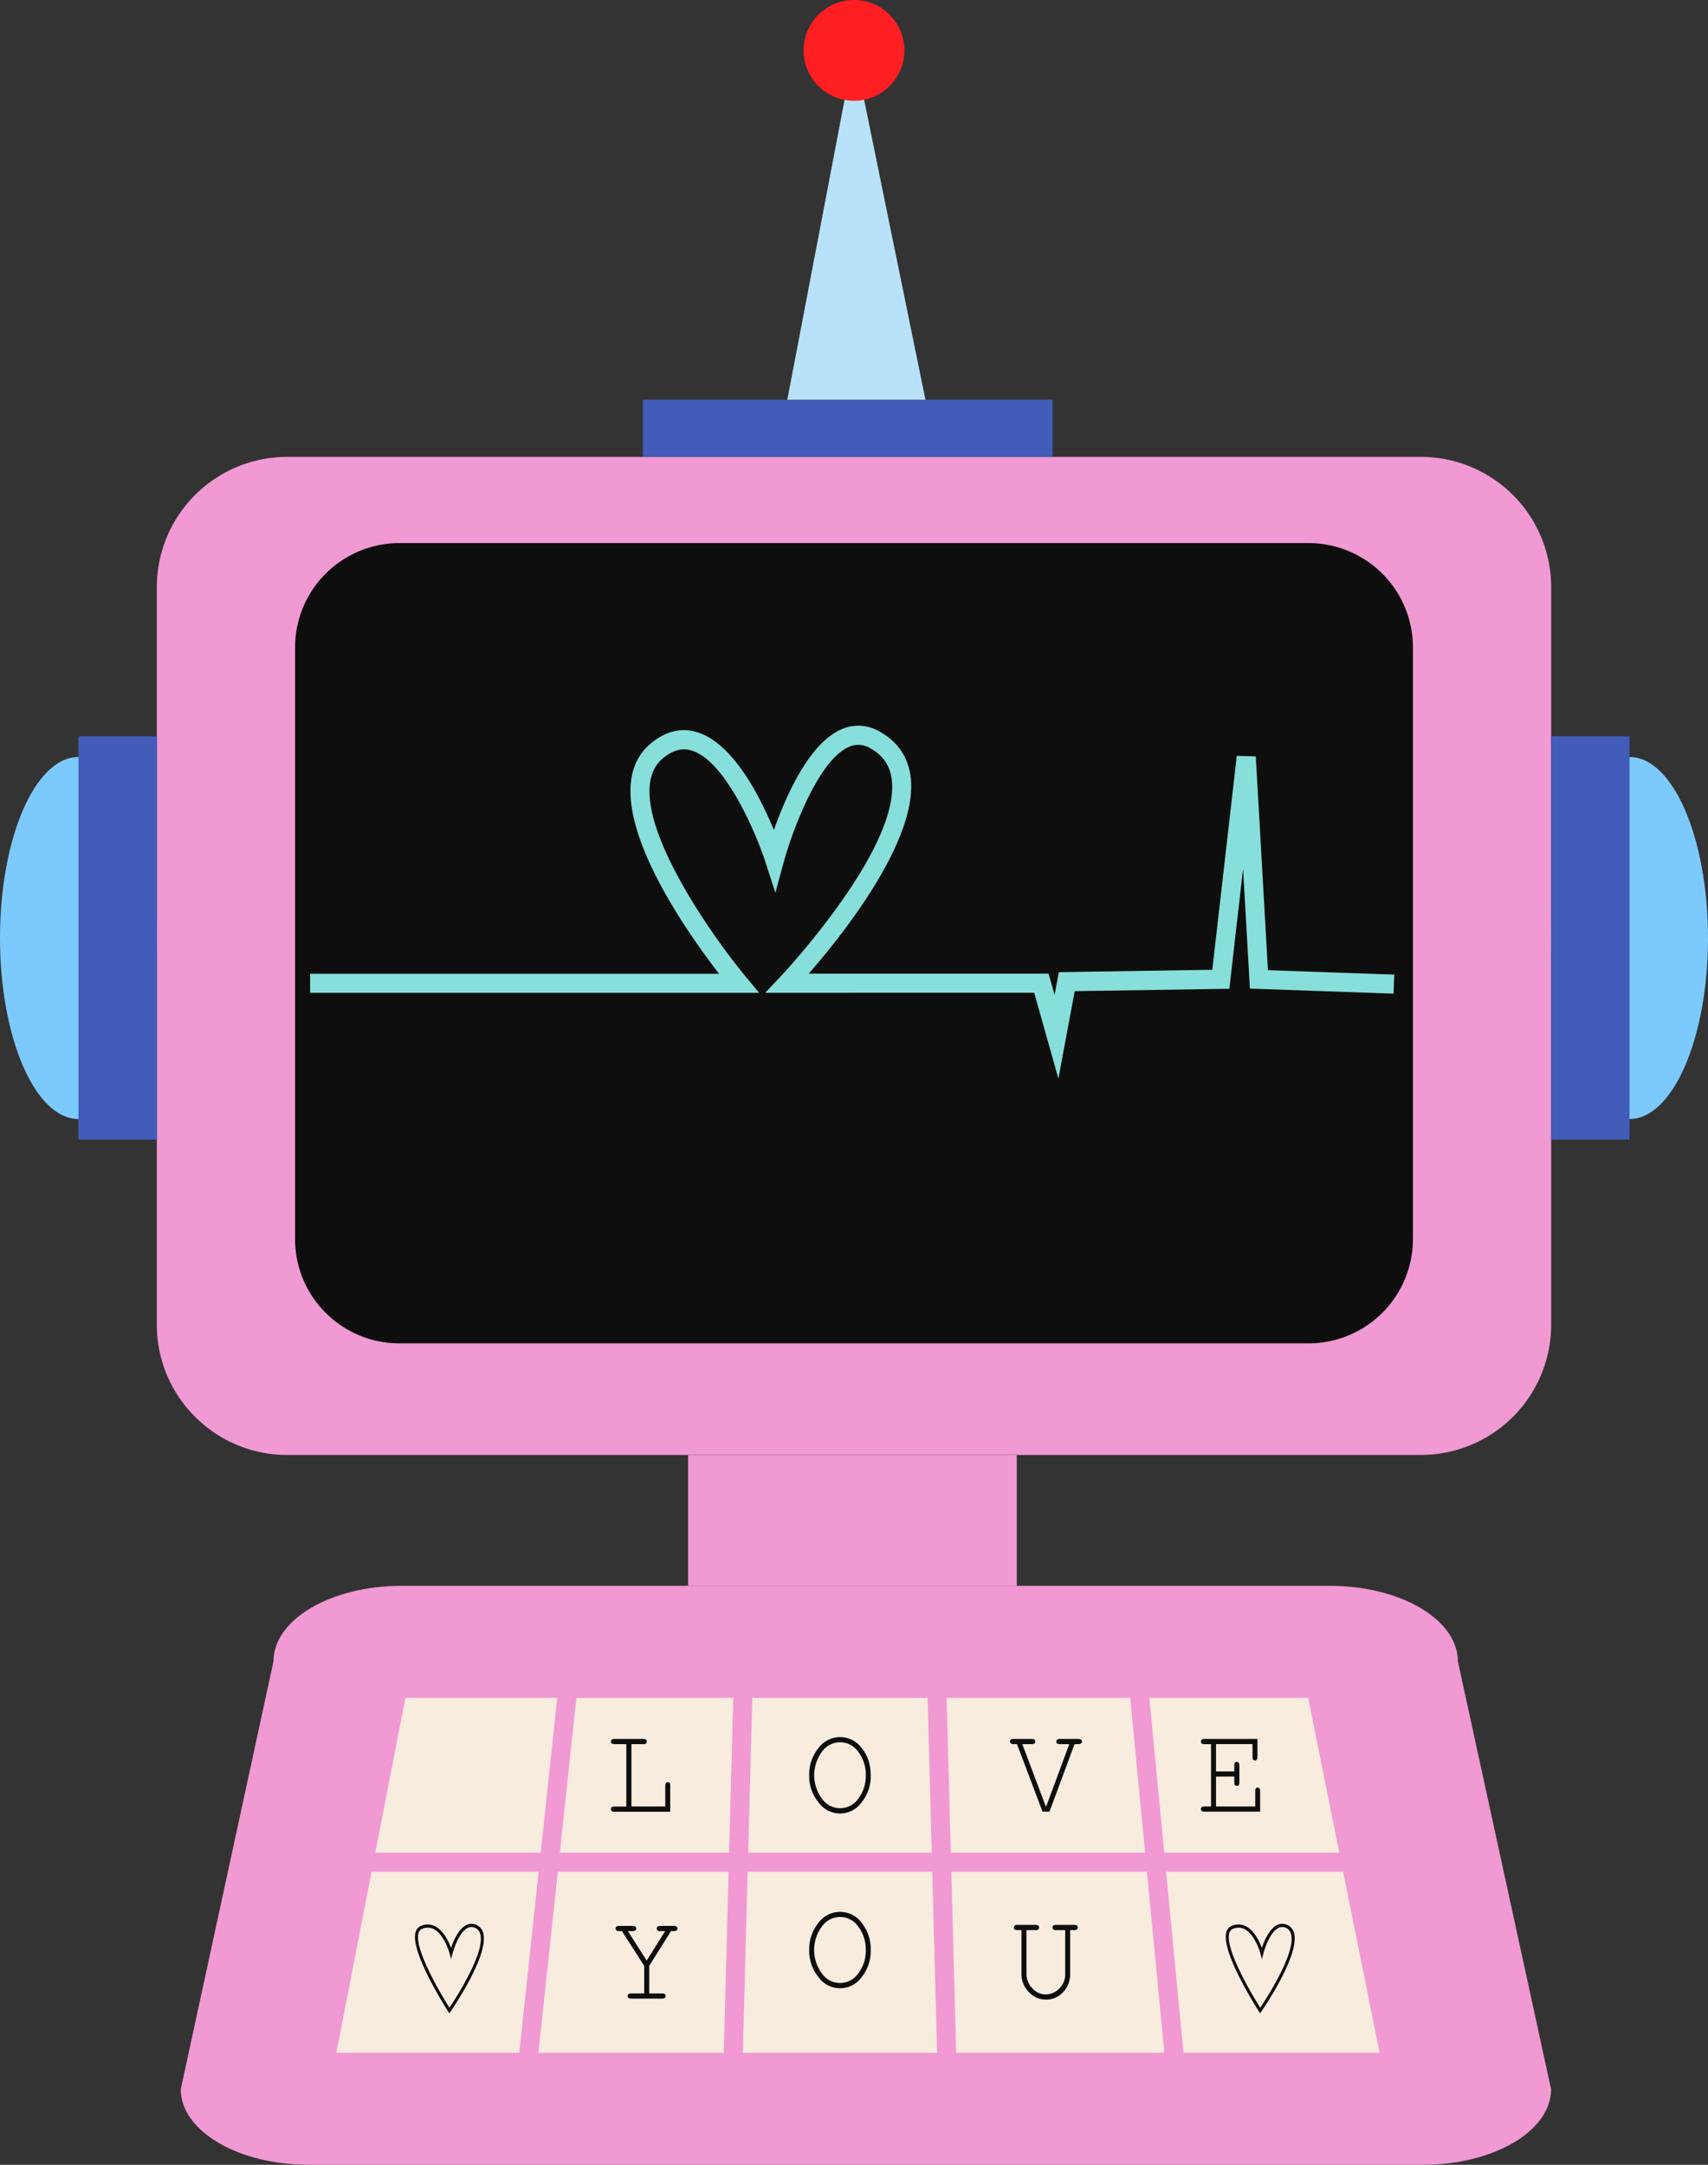 <svg xmlns="http://www.w3.org/2000/svg" width="852.07" height="1080" viewBox="0 0 852.07 1080"><rect x="0" y="0" width="852.07" height="1080" fill="#333333" stroke="none"/><g id="Слой_2" data-name="Слой 2"><g id="love15_440980258"><g id="love15_440980258-2" data-name="love15_440980258"><ellipse cx="39.14" cy="467.95" rx="39.14" ry="90.3" fill="#7ccafd"/><ellipse cx="812.93" cy="467.95" rx="39.14" ry="90.3" fill="#7ccafd"/><path d="M708.83 227.93H143.24a65 65 0 0 0-65 64.95V661A64.71 64.71.0 0 0 98 707.49v0 0a64.75 64.75.0 0 0 45.21 18.36H708.83a65 65 0 0 0 65-64.95V292.88A65 65 0 0 0 708.83 227.93z" fill="#f199d2"/><path d="M663.44 791.14H200.27c-35.26.0-63.84 16.87-63.84 37.68l-46.26 213.5c0 10.59 7.43 20.15 19.35 27v0h0c11.49 6.58 27.15 10.65 44.43 10.65H709.94c35.26.0 63.85-16.87 63.85-37.68l-46.5-213.5C727.29 808 698.7 791.14 663.44 791.14z" fill="#f199d2"/><path d="M652.79 270.94H199.28A52.08 52.08.0 0 0 147.2 323V618.15A51.87 51.87.0 0 0 163 655.46v0h0a51.85 51.85.0 0 0 36.24 14.73H652.79a52.08 52.08.0 0 0 52.08-52.08V323A52.08 52.08.0 0 0 652.79 270.94z" fill="#0e0e0e"/><path d="M343.26 725.91h163.97v65.23H343.26z" fill="#f199d2"/><path d="M39.14 367.35h39.14v201.2H39.14z" fill="#415cb9"/><path d="M773.79 367.35h39.14v201.2H773.79z" fill="#415cb9"/><path d="M320.68 199.41h204.37v28.52H320.68z" fill="#415cb9"/><path d="M426.04 25.14 392.76 199.41H461.68L426.04 25.14z" fill="#b8e2f9"/><circle cx="426.03" cy="25.14" r="25.14" transform="translate(303.69 434) rotate(-76.72)" fill="#ff1e22"/><path d="M528 538.12l-12.06-42.84H381.73l7.58-8c.62-.64 60.84-64.78 55.44-99.19-1-6.59-4.53-11.45-10.71-14.85a11.18 11.18.0 0 0-10.41-.68C407.88 379.23 394.75 416.27 391 430l-4.18 15.39-4.92-15.18c-4.5-13.87-19.93-50.94-37.13-55.86-4.72-1.37-9.32.0-14.11 4-23.69 19.93 22 85.57 41.59 109.18l6.46 7.79h-224v-9.51h204C340.42 462.12 294.3 396.48 324.55 371c7.29-6.12 15-8.09 22.85-5.83 18.08 5.18 31.74 32.12 38.67 48.93 5.89-16.72 17.58-43.43 33.86-50.34a20.76 20.76.0 0 1 18.7 1.11c8.81 4.84 14 12.14 15.52 21.7 4.92 31.44-34 80.06-50.71 99.17H523.11l3 10.63L528.22 485l76.55-1.19L617 377.1l9.47.27L632.54 484l63 2.22-.33 9.5-71.67-2.53-3.41-59.82-6.84 59.91-77.15 1.19z" fill="#87dfdb"/><path d="M361.06 1024.09 363.47 933.79H278.27L268.61 1024.09H361.06z" fill="#f8ecdf"/><path d="M465.07 933.79H372.98L370.57 1024.09H467.49L465.07 933.79z" fill="#f8ecdf"/><path d="M580.81 924.28H668.14L652.59 847.05H573.38L580.81 924.28z" fill="#f8ecdf"/><path d="M279.28 924.28H363.73L365.79 847.05H287.54L279.28 924.28z" fill="#f8ecdf"/><path d="M462.76 847.05H375.3L373.24 924.28H464.82L462.76 847.05z" fill="#f8ecdf"/><path d="M581.73 933.79 590.42 1024.09H688.24L670.05 933.79H581.73z" fill="#f8ecdf"/><path d="M268.71 933.79H185.37L167.8 1024.09h91.25L268.71 933.79z" fill="#f8ecdf"/><path d="M572.17 933.79H474.59L477 1024.09H580.86L572.17 933.79z" fill="#f8ecdf"/><path d="M269.73 924.28 277.99 847.05H202.25L187.22 924.28H269.73z" fill="#f8ecdf"/><path d="M472.27 847.05 474.33 924.28h96.93L563.82 847.05H472.27z" fill="#f8ecdf"/><path d="M315 870.13v31.08h16.88V890.85c0-1.16.41-1.73 1.23-1.73a1.37 1.37.0 0 1 .93.3 2.54 2.54.0 0 1 .31 1.43v13H306.46c-1.16.0-1.71-.48-1.67-1.3s.52-1.26 1.67-1.3h6V870.13h-6c-1.15.0-1.71-.44-1.67-1.3s.51-1.26 1.67-1.3H321c1.12.0 1.67.47 1.67 1.3s-.55 1.3-1.67 1.3z" fill="#0e0e0e"/><path d="M434.38 885.67a20.57 20.57.0 0 1-4.45 13.38 13.21 13.21.0 0 1-21.69.0 20.47 20.47.0 0 1-4.56-13.38 20.83 20.83.0 0 1 4.56-13.51 13.38 13.38.0 0 1 21.69.0Q434.33 877.55 434.38 885.67zm-2.47.0A18.63 18.63.0 0 0 428.18 874 11 11 0 0 0 410 874a19.61 19.61.0 0 0 0 23.26 11 11 0 0 0 18.21.0A18.56 18.56.0 0 0 431.91 885.67z" fill="#0e0e0e"/><path d="M523.56 903.81h-3.48l-12.73-33.68h-1.9a1.64 1.64.0 0 1-1.15-.43 1 1 0 0 1-.55-.87 1.18 1.18.0 0 1 .55-1 2.12 2.12.0 0 1 1.15-.3h9.35c1.13.08 1.7.51 1.7 1.3s-.57 1.26-1.7 1.3H510l11.73 31.11h.17l11.53-31.11h-4.81c-1.11.0-1.67-.48-1.67-1.3a1.29 1.29.0 0 1 .47-.94 1.69 1.69.0 0 1 1.2-.36h9.44c1.11.0 1.69.47 1.73 1.3a1 1 0 0 1-.47.87 1.85 1.85.0 0 1-1.26.43h-2z" fill="#0e0e0e"/><path d="M606.63 886.33v14.88H626.2v-7.7c0-1.15.4-1.73 1.18-1.73s1.23.58 1.26 1.73v10.3H600.77c-1.15.0-1.71-.48-1.67-1.3s.52-1.26 1.67-1.3h3.38V870.13h-3.38c-1.15.0-1.71-.44-1.67-1.3s.52-1.26 1.67-1.3h26.54v9c0 1.19-.47 1.77-1.29 1.73s-1.18-.54-1.18-1.74v-6.4H606.63v13.6h9.12v-3c0-1.16.45-1.74 1.24-1.74s1.26.58 1.3 1.73v8.49c0 1.19-.47 1.77-1.3 1.73s-1.2-.54-1.24-1.73v-2.91z" fill="#0e0e0e"/><path d="M323.89 980.7v13.78h6.49c1.11.0 1.67.47 1.67 1.3s-.55 1.26-1.66 1.3H314.83c-1.17.0-1.74-.47-1.7-1.3a1.31 1.31.0 0 1 .44-1 2 2 0 0 1 1.26-.3h6.53V980.7l-11.1-17.3h-1.44c-1.17.0-1.74-.43-1.7-1.3s.53-1.26 1.7-1.3h6.88c1.13.0 1.7.48 1.7 1.3s-.57 1.3-1.7 1.3h-2.46l9.37 14.69 9.22-14.69h-2.46c-1.19.0-1.76-.43-1.73-1.3s.54-1.26 1.73-1.3h6.91c1.11.0 1.67.48 1.67 1.3s-.56 1.3-1.67 1.3h-1.53z" fill="#0e0e0e"/><path d="M434.38 972.85a20.62 20.62.0 0 1-4.45 13.39 13.22 13.22.0 0 1-21.69.0 20.52 20.52.0 0 1-4.56-13.39 20.85 20.85.0 0 1 4.56-13.51 13.38 13.38.0 0 1 21.69.0A21 21 0 0 1 434.38 972.85zm-2.47.0a18.65 18.65.0 0 0-3.73-11.66 11 11 0 0 0-18.21.0 19.61 19.61.0 0 0 0 23.26 11 11 0 0 0 18.21.0A18.56 18.56.0 0 0 431.91 972.85z" fill="#0e0e0e"/><path d="M533.87 962.91v21.77a13 13 0 0 1-3.39 9.06 11.65 11.65.0 0 1-17.29.0 12.62 12.62.0 0 1-3.6-9.06V962.91h-2.11c-1.15.0-1.71-.44-1.66-1.31s.55-1.34 1.66-1.3h9.25c1.11.0 1.66.48 1.66 1.3s-.55 1.31-1.67 1.31h-4.65v21.77a10.18 10.18.0 0 0 2.82 7.12 8.84 8.84.0 0 0 6.83 3.18 9.35 9.35.0 0 0 6.56-2.78 9.88 9.88.0 0 0 3.12-7.52V962.91h-4.62c-1.18.0-1.75-.44-1.71-1.31s.52-1.26 1.7-1.3H536c1.11.0 1.67.48 1.67 1.3s-.56 1.31-1.67 1.31z" fill="#0e0e0e"/><path d="M224.17 1004.44l-.63-1c-.78-1.22-19.25-30-16.18-39.66a4.51 4.51.0 0 1 2.66-3 8.32 8.32.0 0 1 7 .18c4.23 2.13 6.79 7.62 8 10.79 1.14-3.34 3.62-9.27 7.43-11.28a5.7 5.7.0 0 1 4.77-.33 5.89 5.89.0 0 1 3.76 3.93c3.45 10.79-15.35 38.19-16.15 39.35zm-10.74-42.75a7.69 7.69.0 0 0-2.84.59 3 3 0 0 0-1.77 2c-2.55 8 12.14 32.17 15.39 37.37 3.33-5 18.17-28 15.3-37a4.39 4.39.0 0 0-2.83-3 4.14 4.14.0 0 0-3.52.25c-4.71 2.48-7.36 12.56-7.39 12.67l-.73 2.84-.75-2.84c0-.09-2.57-9.47-7.93-12.16A6.44 6.44.0 0 0 213.43 961.69z" fill="#0e0e0e"/><path d="M628.65 1004.44l-.63-1c-.78-1.22-19.25-30-16.18-39.66a4.51 4.51.0 0 1 2.66-3 8.32 8.32.0 0 1 7 .18c4.23 2.13 6.79 7.62 8 10.79 1.14-3.34 3.62-9.27 7.43-11.28a5.7 5.7.0 0 1 4.77-.33 5.89 5.89.0 0 1 3.76 3.93c3.45 10.79-15.34 38.19-16.15 39.35zm-10.74-42.75a7.6 7.6.0 0 0-2.83.59 2.93 2.93.0 0 0-1.77 2c-2.56 8 12.13 32.17 15.38 37.37 3.34-5 18.17-28 15.3-37a4.37 4.37.0 0 0-2.83-3 4.14 4.14.0 0 0-3.52.25c-4.71 2.48-7.36 12.56-7.38 12.67l-.74 2.84-.75-2.84c0-.09-2.57-9.47-7.93-12.16A6.44 6.44.0 0 0 617.91 961.69z" fill="#0e0e0e"/></g></g></g></svg>